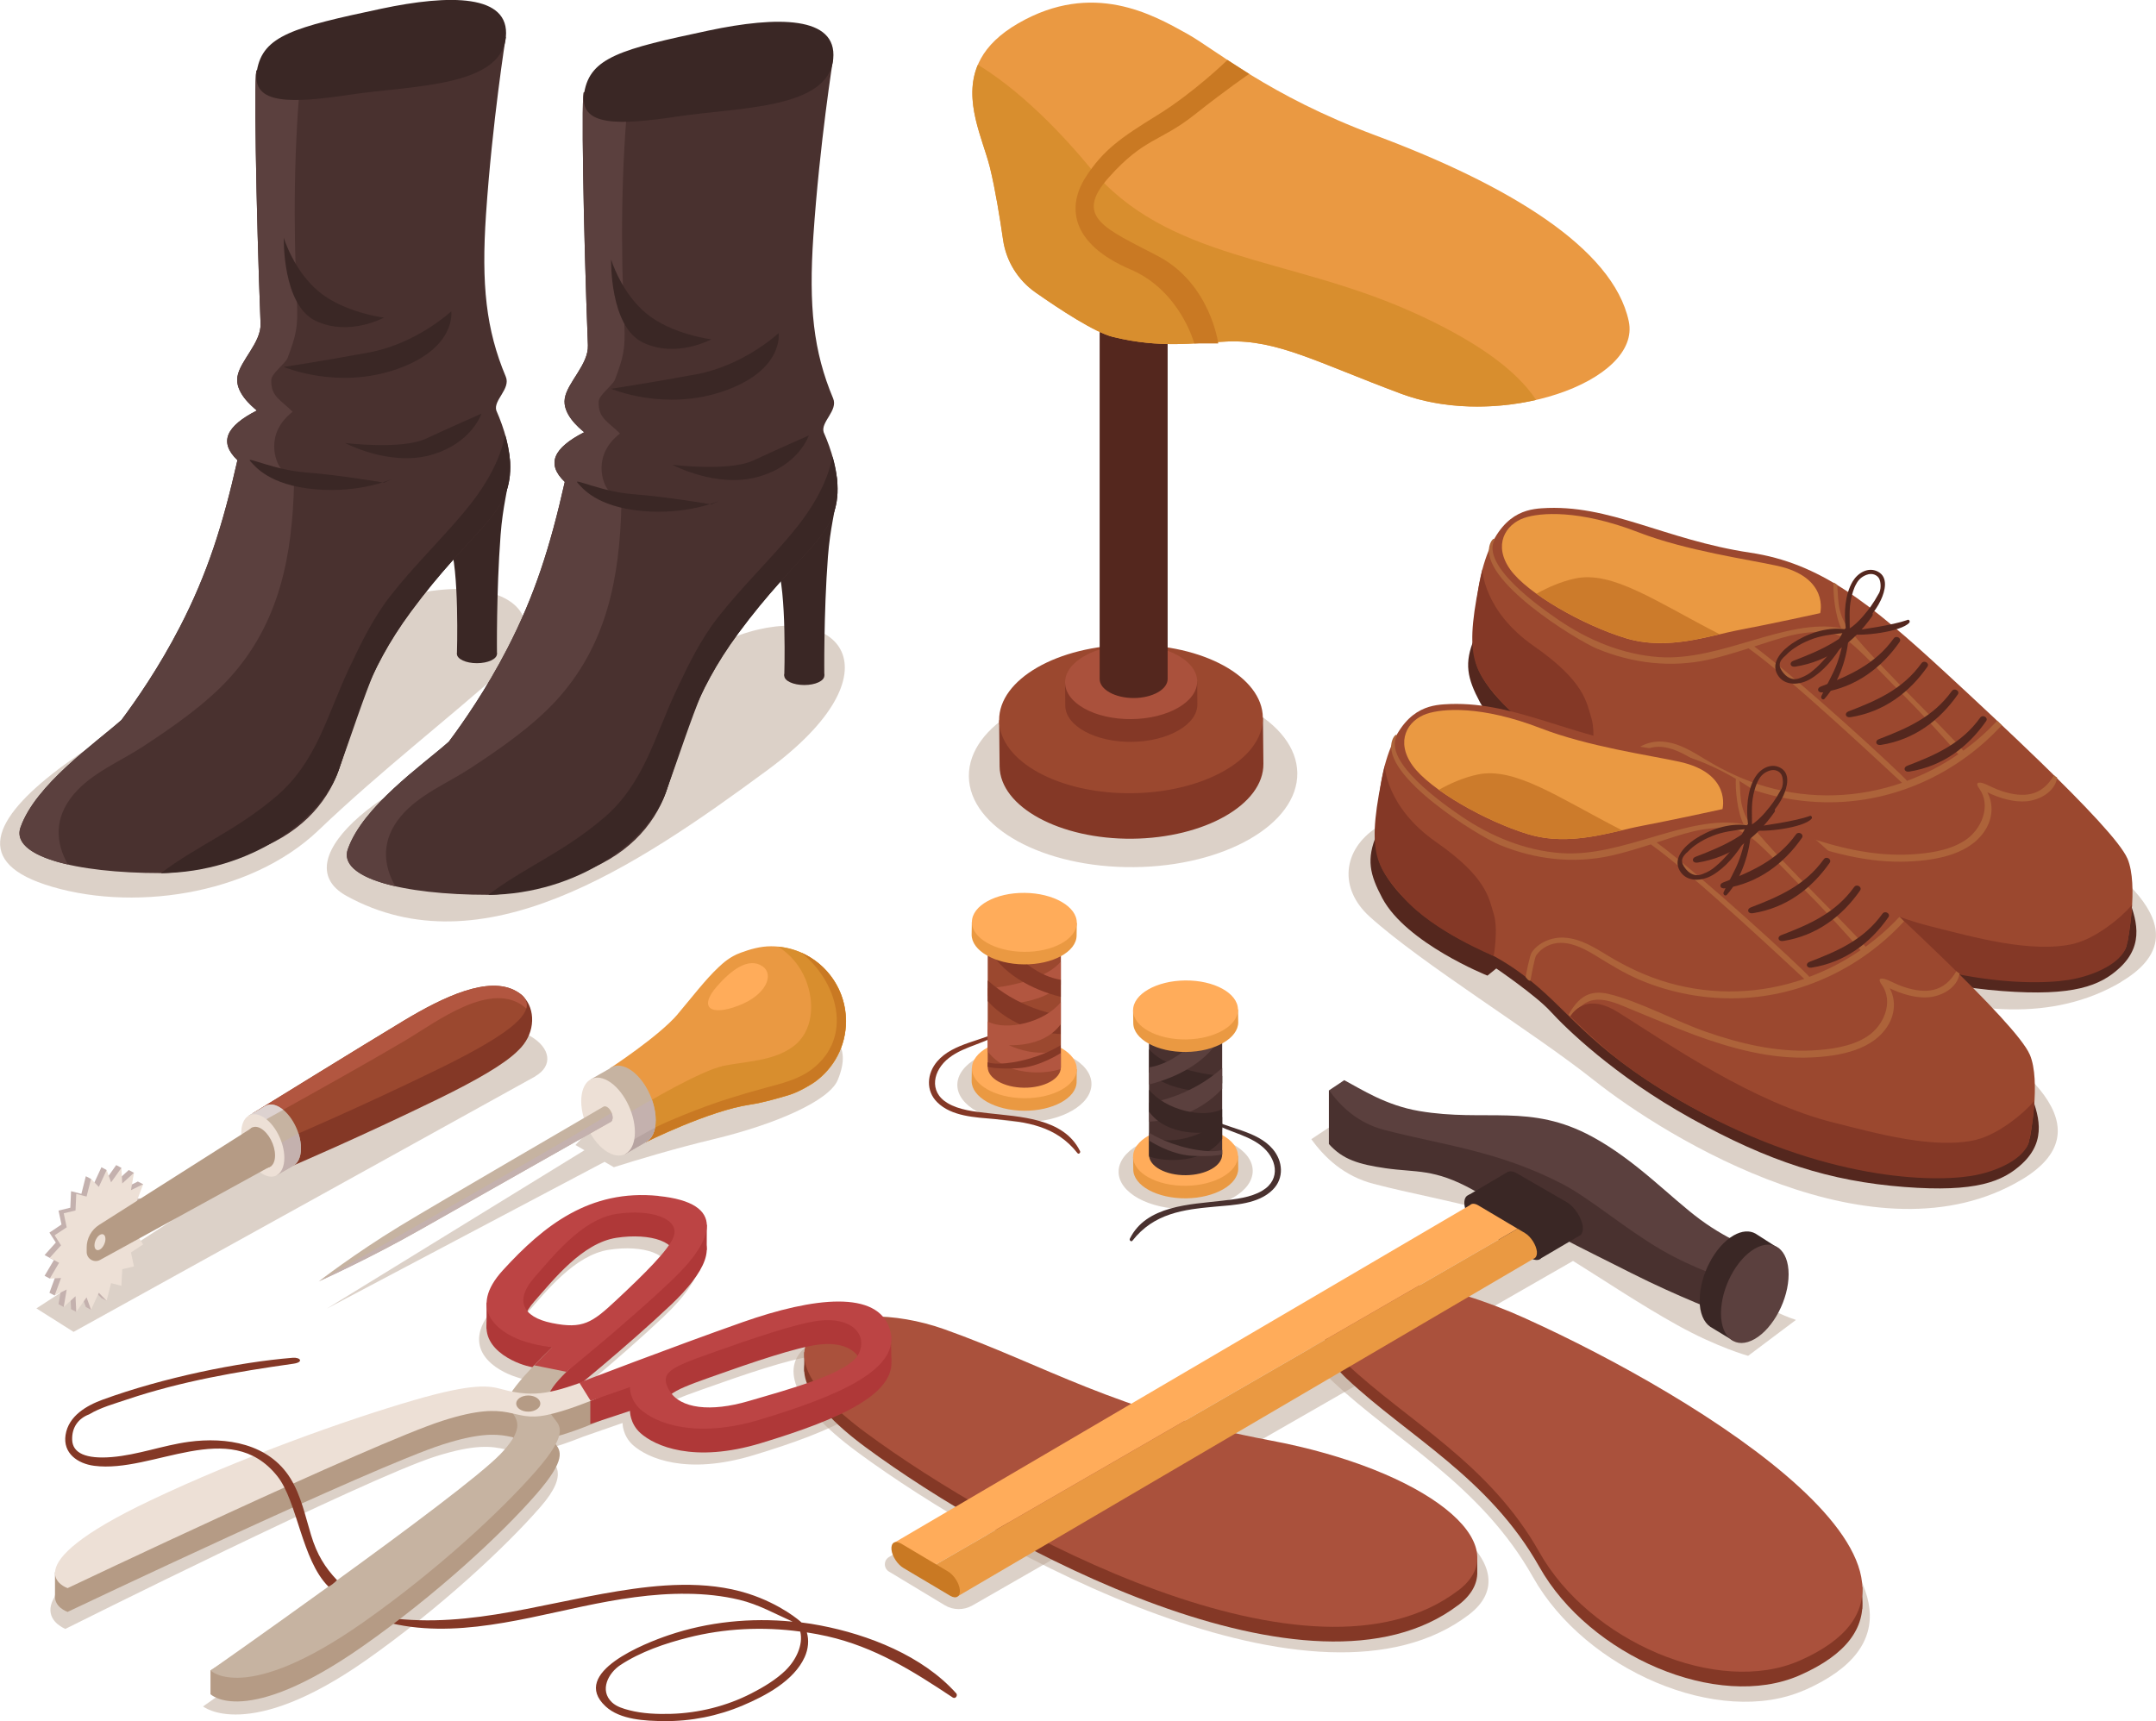 <?xml version="1.0" encoding="UTF-8"?>
<svg xmlns="http://www.w3.org/2000/svg" viewBox="0 0 232.1 185.31">
  <defs>
    <style>
      .cls-1 {
        fill: #772f20;
      }

      .cls-1, .cls-2, .cls-3, .cls-4, .cls-5, .cls-6, .cls-7, .cls-8, .cls-9, .cls-10, .cls-11, .cls-12, .cls-13, .cls-14, .cls-15, .cls-16, .cls-17, .cls-18, .cls-19, .cls-20, .cls-21, .cls-22, .cls-23, .cls-24, .cls-25 {
        stroke-width: 0px;
      }

      .cls-2 {
        fill: #ddd2d0;
      }

      .cls-3 {
        fill: #baa493;
        mix-blend-mode: multiply;
        opacity: .5;
      }

      .cls-4 {
        fill: #c97923;
      }

      .cls-5 {
        fill: #af3838;
      }

      .cls-6 {
        fill: #b7a4a1;
      }

      .cls-7 {
        fill: #bc4444;
      }

      .cls-8 {
        fill: #ede0d6;
      }

      .cls-9 {
        fill: #b59b85;
      }

      .cls-26 {
        isolation: isolate;
      }

      .cls-10 {
        fill: #aa513c;
      }

      .cls-11 {
        fill: #cc7b2b;
      }

      .cls-12 {
        fill: #ad633a;
      }

      .cls-13 {
        fill: #c4b1ae;
      }

      .cls-14 {
        fill: #d88e2e;
      }

      .cls-15 {
        fill: #b25640;
      }

      .cls-16 {
        fill: #3a2725;
      }

      .cls-17 {
        fill: #9b482f;
      }

      .cls-18 {
        fill: #e54177;
      }

      .cls-19 {
        fill: #49312f;
      }

      .cls-20 {
        fill: #ea9942;
      }

      .cls-21 {
        fill: #c6b3a1;
      }

      .cls-22 {
        fill: #54271e;
      }

      .cls-23 {
        fill: #5b403e;
      }

      .cls-24 {
        fill: #843826;
      }

      .cls-25 {
        fill: #ffac5a;
      }
    </style>
  </defs>
  <g class="cls-26">
    <g id="Layer_1" data-name="Layer 1">
      <g>
        <path class="cls-3" d="M194.22,182c-9.15,4.01-23.55-2.17-29.18-12.17-5.63-10-14.72-14.64-21.63-21.14-6.91-6.5.88-13.78,20.14-5.07,19.26,8.7,52.28,28.91,30.67,38.39Z"/>
        <path class="cls-3" d="M158.12,173.87c6.88-5.23-3.73-13.46-20.88-16.68-17.15-3.22-25.12-8.41-36.26-12.37-11.15-3.95-23.62.5-8.7,11.52,14.92,11.01,49.58,29.89,65.84,17.53Z"/>
        <path class="cls-3" d="M94.99,147.01c-1.3-4.27-8.18-3.49-15.87-.78-7.69,2.71-17.56,6.51-17.56,6.51l.02.03c-1.19.42-2.2.73-3.17.92.34-.63.93-1.31,1.76-2.13.04-.03,6.59-5.34,11.26-9.77,4.69-4.44,6.04-8.41-1.35-9.16-7.4-.75-12.36,3.19-16.75,8-3.85,4.21-.51,6.62,1.86,7.51,1.8.67,3.44.76,3.44.76l-.97.99c-.3.3-.6.61-.91.93l-.05.05h0c-.92.96-1.81,1.98-2.39,2.82-.34-.07-.69-.14-1.06-.24-1.38-.37-3.01-.71-9.46,1.16-7.48,2.17-18.75,6.22-28.39,10.8-15.42,7.32-8.36,9.98-8.36,9.98,0,0,32.3-16.16,39.82-18.56,4.35-1.38,6.09-1.1,7.55-.77.57.84,1.07,1.85-1.33,4.36-2.11,2.21-10.19,8.23-17.59,13.59-.31.23-.62.45-.93.68-6.75,4.88-12.7,9.05-12.7,9.05,0,0,4.83,3.94,17.52-4.96,7.93-5.57,15.04-12.2,18.8-16.52,3.25-3.72,1.42-4.73.77-5.53-.17-.21-.31-.42-.43-.62,1.34-.32,2.85-.85,4.27-1.42h0s4.23-1.47,4.23-1.47c0,0-.03,1.35,1.13,2.39,1.53,1.37,5.71,3.29,13,1.07,8.33-2.53,15.16-5.4,13.86-9.67ZM56.72,141.41c2.07-2.36,5.17-6.28,8.83-6.84,3.66-.57,6.91.47,6.14,2.5-.52,1.39-3.15,3.98-6.16,6.8-2.6,2.43-3.59,3.13-6.91,2.46-3.32-.67-3.98-2.56-1.9-4.91ZM91.63,149.62c-.98,2.12-7.78,3.9-11.85,5.1-4.08,1.2-7.35.82-8.51-1.1-1.16-1.92.06-2.49,4.27-3.99,4.88-1.74,9.37-3.25,11.77-3.56,3.52-.44,5.31,1.43,4.33,3.55Z"/>
        <path class="cls-3" d="M134.86,126.05c.02,2.24-3.19,4.1-7.18,4.13-3.99.04-7.24-1.75-7.26-3.99-.02-2.24,3.19-4.1,7.18-4.13,3.99-.04,7.24,1.75,7.26,3.99Z"/>
        <path class="cls-3" d="M117.5,116.7c.02,2.24-3.19,4.1-7.18,4.13-3.99.04-7.24-1.75-7.26-3.99-.02-2.24,3.19-4.1,7.18-4.13,3.99-.04,7.24,1.75,7.26,3.99Z"/>
        <path class="cls-3" d="M139.66,83.25c.05,5.5-7.82,10.03-17.58,10.12-9.76.09-17.72-4.28-17.78-9.78-.05-5.5,7.82-10.03,17.58-10.12,9.76-.09,17.72,4.28,17.78,9.78Z"/>
        <path class="cls-3" d="M186.32,138.39c-3.68-2.71-7.77-7.15-13.12-10.07-1.79-.97-3.45-1.57-5.05-1.96-.56-.26-.92-.41-.97-.36l-.2.12c-4.73-.84-9.09.04-14.83-.93-4.05-.69-7.02-2.65-9.13-3.76l-1.85,1.23c1.41,1.97,3.53,3.99,6.7,4.81,4.07,1.06,7.95,1.73,11.95,2.83l-64.11,37.35c-.6.35-.6,1.21-.01,1.57l6,3.62c.91.55,2.05.56,2.98.03l64.66-37.1c3.07,1.9,7.24,4.7,11.24,6.92,4.3,2.39,7.61,3.3,7.61,3.3l5.15-3.87s-3.28-1-7.01-3.75Z"/>
        <path class="cls-3" d="M37.34,96.49c-7.34-4.02,5.53-13.6,16.16-15.7,16.58-3.27,15.31-8.58,26.11-12.41,10.8-3.83,17.51,3.84,3.05,14.51-14.45,10.67-30.83,21.53-45.32,13.6Z"/>
        <path class="cls-3" d="M4.8,95.23c9.09,3.02,22.08,1.27,29.51-5.85,6.69-6.4,14.29-12.26,19.86-17.29,6.75-6.1-.84-13.21-19.32-4.87-18.48,8.35-46.03,22.69-30.04,28.01Z"/>
        <path class="cls-3" d="M217.58,127.05c-15.58,9.25-37.98-4.37-46.03-10.77-6.52-5.18-18.54-12.54-24.1-17.58-6.75-6.1,1.95-16.71,20.43-8.36,18.48,8.35,67.84,25.94,49.71,36.71Z"/>
        <path class="cls-3" d="M228.37,105.72c-14.79,8.79-36.06-4.15-43.71-10.23-6.19-4.92-17.6-11.91-22.89-16.69-6.41-5.79,1.85-15.86,19.39-7.94,17.54,7.92,64.41,24.63,47.2,34.85Z"/>
        <path class="cls-24" d="M156.98,172.84c6.67-5.07-3.61-13.04-20.22-16.16-16.61-3.12-24.33-8.15-35.12-11.98-10.8-3.83-22.88.49-8.43,11.15,14.45,10.67,48.03,28.95,63.77,16.98Z"/>
        <g>
          <path class="cls-24" d="M156.4,167.94l2.63-.24s.01,1.63,0,1.76c-.01.13-1.95.8-1.95.8l-.68-2.32Z"/>
          <polygon class="cls-24" points="86.58 147.68 86.58 145.6 88.44 145.6 88.24 147.7 86.58 147.68"/>
          <path class="cls-10" d="M156.98,171.26c6.67-5.07-3.61-13.04-20.22-16.16-16.61-3.12-24.33-8.15-35.12-11.98-10.8-3.83-22.88.49-8.43,11.15,14.45,10.67,48.03,28.95,63.77,16.98Z"/>
        </g>
        <g>
          <path class="cls-24" d="M164.29,143.57c-18.48-8.35-25.95-1.37-19.32,4.87,6.63,6.23,15.35,10.69,20.75,20.28,5.4,9.59,19.21,15.52,27.99,11.68,20.73-9.09-10.94-28.47-29.41-36.82Z"/>
          <polygon class="cls-24" points="198.27 170.26 198.7 173.64 198.94 173.64 200.47 173.26 200.49 170.89 198.27 170.26"/>
          <path class="cls-10" d="M164.29,141.99c-18.48-8.35-25.95-1.37-19.32,4.87,6.63,6.23,15.35,10.69,20.75,20.28,5.4,9.59,19.21,15.52,27.99,11.68,20.73-9.09-10.94-28.47-29.41-36.82Z"/>
        </g>
        <g>
          <path class="cls-22" d="M162.68,67.11s-2.91-.84-3.95,1.61c-1.15,2.7-.77,4.33.59,6.89,2.59,4.86,11.32,8.34,11.32,8.34l.95-.77s4.31,2.94,5.85,4.64c1.55,1.7,6.79,6.88,15.15,11.52,8.36,4.64,14.91,6.75,22.95,7.37,7.7.59,10.57-.57,12.65-2.5,2.78-2.58,1.75-5.41.82-7.81-1.36-3.54-5.05-3.79-5.05-3.79l-61.29-25.49Z"/>
          <path class="cls-17" d="M229.02,92.44c-.74-1.72-4.61-5.78-9.36-10.39-3.24-3.14-6.88-6.54-10.22-9.62-8.24-7.6-13.53-11.8-21.02-12.92-9.28-1.39-15.16-5.29-22.47-4.78-1.99.14-4.82.82-6.37,6.59-.5,1.87-.7,3.91-.75,5.65-.04,1.12-.61,3.27.48,5.46,1.45,2.9,5.15,6.2,10.13,8.46,1.96.89,3.54,1.86,4.95,2.91,4.92,3.64,6.81,7.66,16.7,13.43,14.61,8.53,27.63,8.18,32.47,7.47,1.88-.28,5.25-1.15,5.43-3.21h.03s1.24-6.17,0-9.06Z"/>
          <path class="cls-20" d="M164.1,55.76c-2.07.71-3.38,2.95-1.52,5.56,1.85,2.6,7.91,6.03,12.45,7.4,4.53,1.37,8.97-.28,12.26-.9,3.3-.62,8.66-1.8,8.66-1.8,0,0,1.02-3.86-4.64-5.1-3.09-.68-9.8-1.62-14.94-3.61-6.39-2.47-10.59-2.12-12.26-1.55Z"/>
          <path class="cls-12" d="M215.01,77.6c-1.12,1.21-2.35,2.28-3.65,3.23-2.01-2.43-11.69-11.59-12.89-14.01-.17-.35-.3-.71-.4-1.1-.24-.91-.19-1.81-.29-2.73,0-.04-.39-.3-.39-.25-.07,1.1.15,3.53.82,4.89-5.95-1.12-12.92,3.6-19.64,3.12-3.9-.28-7.59-1.82-10.8-4.01-1.9-1.3-8.38-5.83-6.87-8.64-.02-.24-.33.01-.5.49-1.33,3.84,9.33,10.34,11.53,11.26,3.83,1.59,8,2.07,12.05,1.17,1.43-.32,2.85-.77,4.26-1.21,4.55,3.2,15.8,13.84,16.52,14.48-4.64,1.61-9.74,1.83-14.66.41-2.28-.66-4.4-1.65-6.43-2.88-1.47-.89-2.97-1.86-4.73-1.97-1.38-.09-2.83.54-3.53,1.6-.21.31-.59,2.27-.65,2.64.14.17.28.41.51.4.07-.34.44-2.44.62-2.72.57-.84,1.61-1.38,2.71-1.36,1.42.03,2.7.76,3.87,1.48,1.48.91,2.93,1.8,4.54,2.49,3.38,1.44,7.09,2.12,10.76,1.99,6.77-.24,13.15-3.31,17.72-8.27,0,0-.29-.32-.48-.48ZM205.3,84.08c-.64-.81-11.58-10.88-16.44-14.47,2.72-.86,5.09-1.79,7.91-1.5,1.42.15,2.49,1.11,3.36,1.92,1.38,1.28,3.25,3.29,4.57,4.6,2.12,2.12,4.14,4.33,6.12,6.58-1.72,1.19-3.58,2.15-5.52,2.87Z"/>
          <path class="cls-24" d="M159.58,61.31s.09,4.46,5.55,8.26c5.46,3.8,5.67,6.07,6.18,7.72.52,1.65,0,4.54,0,4.54,0,0-6.52-2.66-9.65-6.23-3.13-3.57-4.16-4.9-2.08-14.29Z"/>
          <path class="cls-12" d="M221.11,83.48c-1.29,2.24-3.2,2.49-5.64,1.69-.57-.19-1.12-.46-1.66-.71-.48-.22-1.37-.43-.73.46,1.31,1.82.26,4.42-1.59,5.6-1.71,1.1-3.98,1.39-5.97,1.49-3.88.18-7.71-.75-11.35-2.01-3.19-1.1-7.22-3.31-10.5-4.08-2.03-.47-3.24.32-4.31,2.26.21.16.42.36.42.36,1.69-3.35,4.49-1.69,6.83-.75,2.1.85,4.18,1.75,6.31,2.54,4.03,1.48,8.28,2.64,12.62,2.43,2.98-.14,6.79-.79,8.35-3.68.67-1.24.66-2.68.05-3.77,1.36.66,2.9,1.09,4.21.97,1.43-.13,3.05-1.02,3.3-2.5.02-.14,0,0-.31-.29Z"/>
          <path class="cls-24" d="M223.34,101.6c-4.61,1.11-10.98-.73-15.44-1.84-8.64-2.16-17.42-8.24-23.19-11.88-3.12-1.96-4.63-.36-5.15.45,2.92,2.75,5.35,5.3,11.53,8.9,14.61,8.53,26.72,9.03,31.56,8.29,2.86-.44,6.16-1.97,6.34-4.03h.03s.38-1.89.5-4.07c-1.14,1.39-3.94,3.63-6.19,4.17Z"/>
          <path class="cls-11" d="M169.57,62.29c-1.5.32-2.93.95-4.16,1.64,2.69,1.94,6.51,3.84,9.61,4.78,3.61,1.09,7.15.27,10.1-.42-6.85-3.51-11.52-6.86-15.55-6Z"/>
          <path class="cls-22" d="M200.9,65.98c-2.01,2.79-4.78,4-7.86,5.18-.45.17-.34.71.23.62,3.61-.57,6.34-2.67,8.27-5.43.27-.39-.37-.76-.64-.37Z"/>
          <path class="cls-22" d="M203.86,68.75c-2.01,2.79-4.78,4-7.86,5.18-.45.17-.34.71.23.62,3.61-.57,6.34-2.67,8.27-5.43.27-.39-.37-.76-.64-.37Z"/>
          <path class="cls-22" d="M206.85,71.42c-2.01,2.79-4.78,4-7.86,5.18-.45.17-.34.71.23.62,3.61-.57,6.34-2.67,8.27-5.43.27-.39-.37-.76-.64-.37Z"/>
          <path class="cls-22" d="M210.12,74.41c-2.01,2.79-4.78,4-7.86,5.18-.45.17-.34.71.23.62,3.61-.57,6.34-2.67,8.27-5.43.27-.39-.37-.76-.64-.37Z"/>
          <path class="cls-22" d="M213.17,77.28c-2.01,2.79-4.78,4-7.86,5.18-.45.17-.34.71.23.62,3.61-.57,6.34-2.67,8.27-5.43.27-.39-.37-.76-.64-.37Z"/>
          <path class="cls-22" d="M205.33,66.76c-1.58.56-4.98,1.04-5.83,1.14,1.26-.81,2.34-1.92,2.98-3.29.44-.94.85-2.45-.32-3.06-1.05-.55-2.17.15-2.71,1.05-.84,1.41-.96,3.4-.75,5.04-.04.02-.08.05-.11.09-.01,0-.02.01-.03.02,0,0,0,0,0,0-1.92-.26-4.04.47-5.61,1.52-1.03.7-2.39,2.01-1.6,3.37.74,1.29,2.43,1.13,3.53.48,1.43-.84,2.59-2.27,3.48-3.74-.16.67-.34,1.33-.57,1.98-.45,1.28-1.17,2.38-1.72,3.61-.09.21.17.47.35.27,1.57-1.75,2.52-4.61,2.6-6.98,1.45.3,5.67-.25,6.51-1.2.13-.14,0-.38-.18-.32ZM196.52,70.86c-.4.46-.83.92-1.31,1.31-.4.36-.86.63-1.36.81-.67.3-1.3.14-1.83-.48-.66-.78-.55-1.29.24-1.95.28-.3.6-.56.95-.79.51-.35,1.05-.62,1.62-.85,1.15-.47,2.31-.6,3.51-.74-.51.96-1.1,1.86-1.81,2.69ZM199.26,64.53c.13-.57.29-1.18.59-1.69.24-.45.6-.76,1.08-.94.69-.27,1.19.08,1.36.39.21.38.26,1.26-.1,1.73-.98,1.81-2.34,3.2-3.06,3.64,0-1-.08-2.14.14-3.13Z"/>
        </g>
        <g>
          <path class="cls-22" d="M152.17,88.21s-2.91-.84-3.95,1.61c-1.15,2.7-.77,4.33.59,6.89,2.59,4.86,11.32,8.34,11.32,8.34l.95-.77s4.31,2.94,5.85,4.64c1.55,1.7,6.79,6.88,15.15,11.52s14.91,6.75,22.95,7.37c7.7.59,10.57-.57,12.65-2.5,2.78-2.58,1.75-5.41.82-7.81-1.36-3.54-5.05-3.79-5.05-3.79l-61.29-25.49Z"/>
          <path class="cls-17" d="M218.51,113.55c-.74-1.72-4.61-5.78-9.36-10.39-3.24-3.14-6.88-6.54-10.22-9.62-8.24-7.6-13.53-11.8-21.02-12.92-9.28-1.39-15.16-5.29-22.47-4.78-1.99.14-4.82.82-6.37,6.59-.5,1.87-.7,3.91-.75,5.65-.04,1.12-.61,3.27.48,5.46,1.45,2.9,5.15,6.2,10.13,8.46,1.96.89,3.54,1.86,4.95,2.91,4.92,3.64,6.81,7.66,16.7,13.43,14.61,8.53,27.63,8.18,32.47,7.47,1.88-.28,5.25-1.15,5.43-3.21h.03s1.24-6.17,0-9.06Z"/>
          <path class="cls-20" d="M153.58,76.86c-2.07.71-3.38,2.95-1.52,5.56,1.85,2.6,7.91,6.03,12.45,7.4s8.97-.28,12.26-.9c3.3-.62,8.66-1.8,8.66-1.8,0,0,1.02-3.86-4.64-5.1-3.09-.68-9.8-1.62-14.94-3.61-6.39-2.47-10.59-2.12-12.26-1.55Z"/>
          <path class="cls-12" d="M204.49,98.71c-1.12,1.21-2.35,2.28-3.65,3.23-2.01-2.43-11.69-11.59-12.89-14.01-.17-.35-.3-.71-.4-1.1-.24-.91-.19-1.81-.29-2.73,0-.04-.39-.3-.39-.25-.07,1.1.15,3.53.82,4.89-5.95-1.12-12.93,3.6-19.64,3.12-3.9-.28-7.59-1.82-10.8-4.01-1.9-1.3-8.38-5.83-6.87-8.64-.02-.24-.33.01-.5.49-1.33,3.84,9.33,10.34,11.53,11.26,3.83,1.59,8,2.07,12.05,1.17,1.43-.32,2.85-.77,4.26-1.21,4.55,3.2,15.8,13.84,16.52,14.48-4.64,1.61-9.74,1.83-14.66.41-2.28-.66-4.4-1.65-6.43-2.88-1.47-.89-2.97-1.86-4.73-1.97-1.38-.09-2.83.54-3.53,1.6-.21.31-.59,2.27-.65,2.64.14.17.28.41.51.4.07-.34.44-2.44.62-2.72.57-.84,1.61-1.38,2.71-1.36,1.42.03,2.7.76,3.87,1.48,1.48.91,2.93,1.8,4.54,2.49,3.38,1.44,7.09,2.12,10.76,1.99,6.77-.24,13.15-3.31,17.72-8.27,0,0-.29-.32-.48-.48ZM194.78,105.18c-.64-.81-11.58-10.88-16.44-14.47,2.72-.86,5.09-1.79,7.91-1.5,1.42.15,2.49,1.11,3.36,1.92,1.38,1.28,3.25,3.29,4.57,4.6,2.12,2.12,4.14,4.33,6.12,6.58-1.72,1.19-3.58,2.15-5.52,2.87Z"/>
          <path class="cls-24" d="M149.07,82.42s.09,4.46,5.55,8.26c5.46,3.8,5.67,6.07,6.18,7.72.52,1.65,0,4.54,0,4.54,0,0-6.52-2.66-9.65-6.23-3.13-3.57-4.16-4.9-2.08-14.29Z"/>
          <path class="cls-12" d="M210.6,104.58c-1.29,2.24-3.2,2.49-5.64,1.69-.57-.19-1.12-.46-1.66-.71-.48-.22-1.37-.43-.73.46,1.31,1.82.26,4.42-1.59,5.6-1.71,1.1-3.98,1.39-5.97,1.49-3.88.18-7.71-.75-11.35-2.01-3.19-1.1-7.22-3.31-10.5-4.08-2.03-.47-3.24.32-4.31,2.26.21.16.42.36.42.36,1.69-3.35,4.49-1.69,6.83-.75,2.1.85,4.18,1.75,6.31,2.54,4.03,1.48,8.28,2.64,12.62,2.43,2.98-.14,6.79-.79,8.35-3.68.67-1.24.66-2.68.05-3.77,1.36.66,2.9,1.09,4.21.97,1.43-.13,3.05-1.02,3.3-2.5.02-.14,0,0-.31-.29Z"/>
          <path class="cls-24" d="M212.82,122.71c-4.61,1.11-10.98-.73-15.44-1.84-8.64-2.16-17.42-8.24-23.19-11.88-3.12-1.96-4.63-.36-5.15.45,2.92,2.75,5.35,5.3,11.53,8.9,14.61,8.53,26.72,9.03,31.56,8.29,2.86-.44,6.16-1.97,6.34-4.03h.03s.38-1.89.5-4.07c-1.14,1.39-3.94,3.63-6.19,4.17Z"/>
          <path class="cls-11" d="M159.06,83.4c-1.5.32-2.93.95-4.16,1.64,2.69,1.94,6.51,3.84,9.61,4.78,3.61,1.09,7.15.27,10.1-.42-6.85-3.51-11.52-6.86-15.55-6Z"/>
          <path class="cls-22" d="M190.38,87.08c-2.01,2.79-4.78,4-7.86,5.18-.45.17-.34.71.23.62,3.61-.57,6.34-2.67,8.27-5.43.27-.39-.37-.76-.64-.37Z"/>
          <path class="cls-22" d="M193.34,89.85c-2.01,2.79-4.78,4-7.86,5.18-.45.17-.34.71.23.62,3.61-.57,6.34-2.67,8.27-5.43.27-.39-.37-.76-.64-.37Z"/>
          <path class="cls-22" d="M196.33,92.53c-2.01,2.79-4.78,4-7.86,5.18-.45.17-.34.71.23.62,3.61-.57,6.34-2.67,8.27-5.43.27-.39-.37-.76-.64-.37Z"/>
          <path class="cls-22" d="M199.6,95.52c-2.01,2.79-4.78,4-7.86,5.18-.45.17-.34.71.23.62,3.61-.57,6.34-2.67,8.27-5.43.27-.39-.37-.76-.64-.37Z"/>
          <path class="cls-22" d="M202.65,98.39c-2.01,2.79-4.78,4-7.86,5.18-.45.17-.34.71.23.62,3.61-.57,6.34-2.67,8.27-5.43.27-.39-.37-.76-.64-.37Z"/>
          <path class="cls-22" d="M194.81,87.87c-1.58.56-4.98,1.04-5.83,1.14,1.26-.81,2.34-1.92,2.98-3.29.44-.94.85-2.45-.32-3.06-1.05-.55-2.17.15-2.71,1.05-.84,1.41-.96,3.4-.75,5.04-.04.02-.08.05-.11.09-.01,0-.02.01-.03.02,0,0,0,0,0,0-1.92-.27-4.04.47-5.61,1.52-1.03.7-2.39,2.01-1.6,3.37.74,1.29,2.43,1.13,3.53.48,1.43-.84,2.59-2.27,3.48-3.74-.16.67-.34,1.33-.57,1.98-.45,1.28-1.17,2.38-1.72,3.61-.09.21.16.47.35.27,1.57-1.75,2.52-4.61,2.6-6.98,1.45.3,5.67-.25,6.51-1.2.13-.14,0-.38-.18-.32ZM186.01,91.97c-.4.46-.83.92-1.31,1.31-.4.36-.86.63-1.36.81-.67.3-1.3.14-1.83-.48-.66-.78-.55-1.29.24-1.95.28-.3.6-.56.95-.79.51-.35,1.05-.62,1.62-.85,1.15-.47,2.31-.6,3.51-.74-.51.96-1.1,1.86-1.81,2.69ZM188.74,85.64c.13-.57.29-1.18.59-1.69.24-.45.6-.76,1.08-.94.69-.27,1.19.08,1.36.39.21.38.26,1.26-.1,1.73-.98,1.81-2.34,3.2-3.06,3.64,0-1-.08-2.14.14-3.13Z"/>
        </g>
        <g>
          <path class="cls-19" d="M143.06,117.39c1.86.98,6.95,4.41,10.54,5.02,7.2,1.22,11.12,1.15,17.81,4.79,9.54,5.19,17.83,12.23,17.83,12.23l-3.58,2.09s-4.99-1.89-9.96-4.4c-3.06-1.55-5.7-2.84-7.37-3.73-5.38-2.87-7.48-3.99-9.73-5.25-4.22-2.35-6.13-1.87-9.44-2.35-2.87-.42-4.61-.93-6.1-2.61v-5.79Z"/>
          <path class="cls-23" d="M144.7,116.3c1.86.99,4.49,2.72,8.08,3.33,7.2,1.22,11.95-.87,18.64,2.77,4.74,2.58,8.36,6.51,11.62,8.92,3.3,2.43,6.21,3.32,6.21,3.32l-3.05,3.16s-3.64-1.06-7.4-3.25c-3.78-2.2-7.69-5.55-10.58-7.05-6.93-3.59-12.79-4.17-19.21-5.84-2.81-.73-4.69-2.52-5.93-4.26l1.63-1.09Z"/>
          <g>
            <path class="cls-16" d="M182.98,139.99c0-2.68,1.63-5.8,3.64-6.96.91-.52,1.73-.56,2.37-.2h0s2.58,1.65,2.58,1.65l-1.51,3.02c-.34,1.49-1.08,2.97-2.02,4.05l-1.42,2.83-2.49-1.51h0c-.71-.48-1.16-1.48-1.16-2.88Z"/>
            <path class="cls-23" d="M192.55,137.21c0,2.68-1.63,5.8-3.64,6.96-2.01,1.16-3.64-.07-3.64-2.76s1.63-5.8,3.64-6.96c2.01-1.16,3.64.07,3.64,2.76Z"/>
          </g>
          <path class="cls-16" d="M162.22,126.23c.26-.15.62-.16,1.06.1l5.38,3.11c.85.49,1.63,1.69,1.73,2.65.04.41-.05.71-.23.89l-4.2,2.47-7.89-6.76s3.07-1.81,4.15-2.45Z"/>
          <path class="cls-16" d="M159.38,132.35l5.38,3.11c.85.49,1.47.1,1.37-.86h0c-.1-.97-.87-2.16-1.73-2.65l-5.38-3.11c-.85-.49-1.47-.1-1.37.86h0c.1.97.87,2.16,1.73,2.65Z"/>
          <g>
            <path class="cls-20" d="M164.15,132.76c.64.37,1.22,1.27,1.3,1.99.03.31-.04.54-.18.68h0c-.05.05-.11.09-.19.11l-61.91,36.3-3.46-2.78,63.67-36.76.77.46Z"/>
            <path class="cls-25" d="M158.25,129.76c.18-.19.49-.2.86.01l4.26,2.53-63.67,36.76-3.57-2.87,62.12-36.43Z"/>
            <path class="cls-4" d="M97.27,168.84l5.03,2.99c.64.37,1.1.08,1.03-.65h0c-.07-.73-.66-1.62-1.3-1.99l-5.03-2.99c-.64-.37-1.1-.08-1.03.65h0c.07.73.66,1.62,1.3,1.99Z"/>
          </g>
        </g>
        <g>
          <path class="cls-19" d="M137.01,123.72c-1.71-2.01-4.91-2.18-7.08-3.44-.05-.03-.12.05-.07.09,1.75,1.45,4.12,1.6,5.89,2.98,1.68,1.3,2.22,3.61.15,4.85-1.27.76-2.91.92-4.35,1.09-3.41.4-8.16.5-9.92,4.09-.08.17.15.38.28.21,2.31-2.94,5.44-3.36,8.96-3.67,2.03-.18,4.6-.27,6.14-1.81,1.25-1.24,1.11-3.09,0-4.39Z"/>
          <g>
            <path class="cls-20" d="M121.98,124.56l.02,1.37h0c.02,1.74,2.58,3.13,5.68,3.1,3.1-.03,5.63-1.47,5.62-3.21h0l-.02-1.37-11.29.11Z"/>
            <path class="cls-25" d="M133.27,124.45c.02,1.75-2.5,3.2-5.61,3.23s-5.66-1.37-5.68-3.12,2.5-3.2,5.61-3.23,5.66,1.37,5.68,3.12Z"/>
          </g>
          <path class="cls-19" d="M123.69,111.01v13.37h.01c.01,1.21,1.8,2.18,3.96,2.16,2.16-.02,3.93-1.02,3.91-2.24h0v-13.37s-7.88.08-7.88.08Z"/>
          <g>
            <path class="cls-16" d="M130.72,117.59c.3-.31.58-.63.85-.95v-.79c-.33-.03-.65-.06-.96-.1-1.62-.21-3.29-.61-4.78-1.28-.95-.43-1.6-.9-2.13-1.49v2.48c1.52,1.57,4.4,2.12,7.02,2.13Z"/>
            <path class="cls-16" d="M123.7,122.35v2.18c1.8.62,5.95.76,7.87-1.9v-2.36c-1.78,2.19-5.86,3.14-7.87,2.08Z"/>
          </g>
          <g>
            <path class="cls-23" d="M131.57,117.21v-2.21c-.81.72-1.69,1.33-2.33,1.71-1.66.98-3.58,1.74-5.53,2.03v2.04c4.42-.26,6.94-2.53,7.87-3.56Z"/>
            <path class="cls-23" d="M131.56,110.94l-2.05.02c-1.39,1.93-3.48,3.59-5.81,3.97v1.84c3.19-.8,6.42-2.53,7.87-5.42v-.41Z"/>
          </g>
          <g>
            <path class="cls-20" d="M121.98,108.8l.02,1.37h0c.02,1.74,2.58,3.13,5.68,3.1,3.1-.03,5.63-1.47,5.62-3.21h0l-.02-1.37-11.29.11Z"/>
            <path class="cls-25" d="M133.27,108.69c.02,1.75-2.5,3.2-5.61,3.23-3.12.03-5.66-1.37-5.68-3.12s2.5-3.2,5.61-3.23c3.12-.03,5.66,1.37,5.68,3.12Z"/>
          </g>
          <path class="cls-16" d="M131.57,119.42v2.18c-1.8.62-5.95.76-7.87-1.9v-2.36c1.78,2.19,5.86,3.14,7.87,2.08Z"/>
          <path class="cls-23" d="M123.7,122.81s2.27,1.51,4.6,1.64c2.33.13,3.28-.15,3.28-.15v-.49s-.98.43-3.63-.17c-2.65-.6-4.24-1.68-4.24-1.68v.84Z"/>
        </g>
        <g>
          <path class="cls-24" d="M100.89,114.29c1.71-2.01,4.91-2.18,7.08-3.44.05-.03.12.05.07.09-1.75,1.45-4.12,1.6-5.89,2.98-1.68,1.3-2.22,3.61-.15,4.85,1.27.76,2.91.92,4.35,1.09,3.41.4,8.16.5,9.92,4.09.08.17-.15.38-.28.21-2.31-2.94-5.44-3.36-8.96-3.67-2.03-.18-4.6-.27-6.14-1.81-1.25-1.24-1.11-3.09,0-4.39Z"/>
          <g>
            <path class="cls-20" d="M115.92,115.13l-.02,1.37h0c-.02,1.74-2.58,3.13-5.68,3.1-3.1-.03-5.63-1.47-5.62-3.21h0l.02-1.37,11.29.11Z"/>
            <path class="cls-25" d="M104.63,115.02c-.02,1.75,2.5,3.2,5.61,3.23,3.12.03,5.66-1.37,5.68-3.12s-2.5-3.2-5.61-3.23c-3.12-.03-5.66,1.37-5.68,3.12Z"/>
          </g>
          <path class="cls-17" d="M114.21,101.59v13.37h-.01c-.01,1.21-1.8,2.18-3.96,2.16-2.16-.02-3.93-1.02-3.91-2.24h0v-13.37s7.88.08,7.88.08Z"/>
          <g>
            <path class="cls-15" d="M107.18,108.16c-.3-.31-.58-.63-.85-.95v-.79c.33-.03.65-.06.96-.1,1.62-.21,3.29-.61,4.78-1.28.95-.43,1.6-.9,2.13-1.49v2.48c-1.52,1.57-4.4,2.12-7.02,2.13Z"/>
            <path class="cls-15" d="M114.2,112.92v2.18c-1.8.62-5.95.76-7.87-1.9v-2.36c1.78,2.19,5.86,3.14,7.87,2.08Z"/>
          </g>
          <g>
            <path class="cls-24" d="M106.33,107.78v-2.21c.81.72,1.69,1.33,2.33,1.71,1.66.98,3.58,1.74,5.53,2.03v2.04c-4.42-.26-6.94-2.53-7.87-3.56Z"/>
            <path class="cls-24" d="M106.34,101.51l2.05.02c1.39,1.93,3.48,3.59,5.81,3.97v1.84c-3.19-.8-6.42-2.53-7.87-5.42v-.41Z"/>
          </g>
          <g>
            <path class="cls-20" d="M115.92,99.37l-.02,1.37h0c-.02,1.74-2.58,3.13-5.68,3.1-3.1-.03-5.63-1.47-5.62-3.21h0l.02-1.37,11.29.11Z"/>
            <path class="cls-25" d="M104.63,99.26c-.02,1.75,2.5,3.2,5.61,3.23,3.12.03,5.66-1.37,5.68-3.12.02-1.75-2.5-3.2-5.61-3.23-3.12-.03-5.66,1.37-5.68,3.12Z"/>
          </g>
          <path class="cls-15" d="M106.33,109.99v2.18c1.8.62,5.95.76,7.87-1.9v-2.36c-1.78,2.19-5.86,3.14-7.87,2.08Z"/>
          <path class="cls-24" d="M114.2,113.38s-2.27,1.51-4.6,1.64c-2.33.13-3.28-.15-3.28-.15v-.49s.98.43,3.63-.17c2.65-.6,4.24-1.68,4.24-1.68v.84Z"/>
        </g>
        <g>
          <path class="cls-16" d="M53.5,46.02c2.65,3.93.86,5.4.39,11.58-.47,6.19-.39,12.81-.39,12.81h-4.31s.29-9.18-.8-11.93c-.7-1.76-2.08-1.66-2.08-1.66l7.19-10.81Z"/>
          <path class="cls-16" d="M49.19,70.41c0,.55.96,1,2.15,1s2.16-.45,2.16-1-.96-1-2.16-1-2.15.45-2.15,1Z"/>
          <path class="cls-18" d="M52.33,43.09c-.25-3.56-3.52-6.12-10.64.62-6.23,5.89-11.31,14.06-15.53,19.3-4.35,5.4-8.9,10.54-12.42,13.9-2.59,2.48,5.02,9.61,5.02,9.61,0,0,12.15-2.03,16.34-10.31,4.18-8.28,9.18-16.1,13.4-21.41,4.22-5.3,4.15-7.14,3.83-11.71Z"/>
          <path class="cls-16" d="M52.35,47.61c5.94,2.94-2.09,9.64-6.64,15.14-4.55,5.49-6.44,12.37-9.25,20.18-2.8,7.81-14.03,9.06-21.71,9.06s-3.96-8.44,3.41-14.69c7.37-6.25,11.1-13.23,18.33-22.01,7.01-8.52,11.42-9.87,15.86-7.68Z"/>
          <path class="cls-19" d="M2.21,89.09c1.6-4.59,8-9.03,10.86-11.56,1.58-2.11,4.06-5.68,6.31-10.05,2.94-5.7,4.6-10.91,6.18-17.93-2.04-1.95-1.21-3.66,2.09-5.35-.61-.51-2.36-1.98-2.09-3.64.27-1.72,2.57-3.66,2.49-5.72-.48-12.3-.75-27.93-.4-27.25.42.82,26.8-3.6,26.8-3.6,0,0-1.45,9.06-2.13,19.1-.51,7.53,0,12.41,2.13,17.47.55,1.31-1.36,2.53-1.02,3.64.82,1.86,1.58,4.24,1.49,6.54-.2,4.82-4.3,6.47-10.68,15.11-4.91,6.65-5.95,11.76-7.78,17.07-1.28,3.71-4.42,7.12-9.58,8.83-2.23.74-6.57,2.27-9.56,2.26-9.3,0-16.19-1.83-15.11-4.93Z"/>
          <path class="cls-23" d="M2.21,89.09c1.6-4.59,8-9.03,10.86-11.56,1.58-2.11,4.06-5.68,6.31-10.05,2.94-5.7,4.6-10.91,6.18-17.93-2.04-1.95-1.21-3.66,2.09-5.35-.61-.51-2.36-1.98-2.09-3.64.27-1.72,2.57-3.66,2.49-5.72-.48-12.3-.75-27.93-.4-27.25.11.22,2.05.06,4.82-.27-.85,8.09-.9,17.11-.5,25.21.13,2.69-.11,3.62-1.01,6.01-.23.6-1.72,1.66-1.75,2.34-.09,1.83,1.04,2.18,2.29,3.46-3,2.33-1.87,5.42-1.24,6.11.53.58,1.08.8,1.4,1.46-.18,7.85-1.52,15.21-7.08,21.24-2.56,2.77-6.04,5.17-9.18,7.23-2.47,1.62-5.51,2.83-7.46,5.14-2.14,2.54-1.98,5.2-.62,7.57-3.67-.83-5.75-2.2-5.11-4.01Z"/>
          <path class="cls-16" d="M29.75,85.74c4.34-3.72,5.42-8.63,7.81-13.73,1.29-2.74,2.6-5.45,4.47-7.85,2.45-3.14,5.32-5.91,7.88-8.96,2.15-2.56,3.89-5.38,4.47-8.39.36,1.26.59,2.61.54,3.93-.2,4.82-4.3,6.47-10.68,15.11-4.91,6.65-5.95,11.76-7.78,17.07-1.81,5.25-9.43,11-19.14,11.1,3.94-3,8.06-4.54,12.43-8.29Z"/>
          <path class="cls-16" d="M51.83,44.54s-1.07,3.26-5.52,4.47c-4.44,1.21-9.16-1.31-9.16-1.31,0,0,6.09.74,8.69-.46,2.59-1.21,5.99-2.7,5.99-2.7Z"/>
          <path class="cls-16" d="M48.58,33.52s.6,3.94-5.81,6.21c-6.41,2.27-12.22-.22-12.22-.22,0,0,4.12-.62,9.23-1.57,5.1-.96,8.8-4.42,8.8-4.42Z"/>
          <path class="cls-16" d="M41.35,34.2s-4.25-.52-6.99-2.77c-2.74-2.24-3.81-5.83-3.81-5.83,0,0-.18,7.21,3.42,8.94,3.61,1.73,7.38-.35,7.38-.35Z"/>
          <path class="cls-16" d="M41.35,51.97s-4.86-.83-8.35-1.09c-3.49-.26-6.58-1.8-6.07-1.24.51.56,2.03,2.59,6.95,3.04,4.92.45,8.33-1.11,8.33-1.11l-.86.41Z"/>
          <path class="cls-16" d="M54.46,3.99c-.52,5.4-10.17,5.22-16.6,6.18-6.43.96-10.85,1.18-10.2-2.58.65-3.76,3.96-4.65,13.38-6.65,7.4-1.57,13.86-1.58,13.42,3.05Z"/>
        </g>
        <g>
          <path class="cls-16" d="M88.74,48.36c2.65,3.93.86,5.4.39,11.58-.47,6.19-.39,12.81-.39,12.81h-4.31s.29-9.18-.8-11.93c-.7-1.76-2.08-1.66-2.08-1.66l7.19-10.81Z"/>
          <path class="cls-16" d="M84.43,72.76c0,.55.96,1,2.16,1s2.15-.45,2.15-1-.96-1-2.15-1-2.16.45-2.16,1Z"/>
          <path class="cls-18" d="M87.57,45.43c-.25-3.56-3.52-6.12-10.64.62-6.23,5.89-11.31,14.06-15.53,19.3-4.35,5.4-8.9,10.54-12.42,13.9-2.59,2.48,5.02,9.61,5.02,9.61,0,0,12.15-2.03,16.34-10.31,4.18-8.28,9.18-16.11,13.4-21.41,4.22-5.3,4.15-7.14,3.83-11.71Z"/>
          <path class="cls-16" d="M87.59,49.95c5.94,2.94-2.09,9.64-6.64,15.14s-6.44,12.37-9.25,20.18c-2.8,7.81-14.03,9.06-21.71,9.06s-3.96-8.44,3.41-14.68c7.37-6.25,11.1-13.23,18.33-22.01,7.01-8.52,11.42-9.87,15.86-7.68Z"/>
          <path class="cls-19" d="M37.45,91.43c1.6-4.59,8-9.03,10.86-11.56,1.58-2.11,4.06-5.68,6.31-10.05,2.94-5.7,4.6-10.91,6.18-17.93-2.04-1.95-1.21-3.66,2.09-5.35-.61-.51-2.36-1.98-2.09-3.64.27-1.72,2.57-3.66,2.49-5.72-.48-12.3-.75-27.93-.4-27.25.42.82,26.8-3.6,26.8-3.6,0,0-1.45,9.06-2.13,19.1-.51,7.53,0,12.41,2.13,17.47.55,1.31-1.36,2.53-1.02,3.64.82,1.86,1.58,4.24,1.49,6.54-.2,4.82-4.3,6.47-10.68,15.11-4.91,6.65-5.95,11.76-7.78,17.07-1.28,3.71-4.42,7.12-9.58,8.83-2.23.74-6.57,2.27-9.56,2.26-9.3,0-16.19-1.83-15.11-4.93Z"/>
          <path class="cls-23" d="M37.45,91.43c1.6-4.59,8-9.03,10.86-11.56,1.58-2.11,4.06-5.68,6.31-10.05,2.94-5.7,4.6-10.91,6.18-17.93-2.04-1.95-1.21-3.66,2.09-5.35-.61-.51-2.36-1.98-2.09-3.64.27-1.72,2.57-3.66,2.49-5.72-.48-12.3-.75-27.93-.4-27.25.11.22,2.05.06,4.82-.27-.85,8.09-.9,17.11-.5,25.21.13,2.69-.11,3.62-1.01,6.01-.23.6-1.72,1.66-1.75,2.34-.09,1.83,1.04,2.18,2.29,3.46-3,2.33-1.87,5.42-1.24,6.11.53.58,1.08.8,1.4,1.46-.18,7.85-1.52,15.21-7.08,21.24-2.56,2.77-6.04,5.17-9.18,7.23-2.47,1.62-5.51,2.83-7.46,5.14-2.14,2.54-1.98,5.2-.62,7.57-3.67-.83-5.75-2.2-5.11-4.01Z"/>
          <path class="cls-16" d="M64.99,88.08c4.34-3.72,5.42-8.63,7.81-13.73,1.29-2.74,2.6-5.45,4.47-7.85,2.45-3.14,5.32-5.91,7.88-8.96,2.15-2.56,3.89-5.38,4.47-8.39.36,1.26.59,2.61.54,3.93-.2,4.82-4.3,6.47-10.68,15.11-4.91,6.65-5.95,11.76-7.78,17.07-1.81,5.25-9.43,11-19.14,11.1,3.94-3,8.06-4.54,12.43-8.29Z"/>
          <path class="cls-16" d="M87.07,46.89s-1.07,3.26-5.52,4.47c-4.44,1.21-9.16-1.31-9.16-1.31,0,0,6.09.74,8.69-.46,2.59-1.21,5.99-2.7,5.99-2.7Z"/>
          <path class="cls-16" d="M83.82,35.87s.6,3.94-5.81,6.21c-6.41,2.27-12.22-.22-12.22-.22,0,0,4.12-.62,9.23-1.57,5.1-.96,8.8-4.42,8.8-4.42Z"/>
          <path class="cls-16" d="M76.59,36.54s-4.25-.52-6.99-2.77c-2.74-2.24-3.81-5.83-3.81-5.83,0,0-.18,7.21,3.42,8.94s7.38-.35,7.38-.35Z"/>
          <path class="cls-16" d="M76.59,54.31s-4.86-.83-8.35-1.09c-3.49-.26-6.58-1.8-6.07-1.24s2.03,2.59,6.95,3.04c4.92.45,8.33-1.11,8.33-1.11l-.86.41Z"/>
          <path class="cls-16" d="M89.7,6.34c-.52,5.4-10.17,5.22-16.6,6.18-6.43.96-10.85,1.18-10.2-2.58.65-3.76,3.96-4.65,13.38-6.65,7.4-1.57,13.86-1.58,13.42,3.05Z"/>
        </g>
        <g>
          <path class="cls-24" d="M102.92,182.31c-3.6-4.02-9.42-6.3-14.61-7.29-.67-.13-1.35-.24-2.03-.32-.1-.12-2.21-1.97-5.72-3.1-4.62-1.48-9.73-.97-14.05-.27-8.87,1.44-17.34,4.38-26.43,2.57-.17-.03-.24.21-.07.27,7.4,2.62,15.33.36,22.72-1.2,3.71-.78,7.48-1.41,11.28-1.36,1.88.02,3.76.21,5.59.65,2.07.5,3.81,1.5,5.73,2.35-4.5-.44-9.09.01-13.38,1.47-2.39.81-10.68,4.01-6.76,7.65,1.57,1.46,4.29,1.57,6.31,1.59,2.89.03,5.79-.55,8.45-1.68,2.44-1.03,5.51-2.65,6.67-5.2.41-.9.48-1.85.24-2.67.73.11,1.46.25,2.18.41,5.15,1.17,9.21,3.73,13.53,6.6.29.19.58-.23.36-.47ZM84.6,179.83c-1.06,1.03-2.41,1.84-3.72,2.51-2.67,1.37-5.66,2.11-8.66,2.2-1.47.04-3.04-.02-4.47-.39-.65-.17-1.35-.37-1.86-.84-1.4-1.31-.39-3.18.9-4.03,2.16-1.42,4.78-2.32,7.27-2.95,3.92-1,8.07-1.2,12.09-.65.35,1.44-.49,3.11-1.56,4.15Z"/>
          <g>
            <path class="cls-9" d="M60.73,146.41s-4.37,3.96-5.79,6.24c-1.42,2.28,3.1,2.12-1.05,6.46-3.62,3.79-31.23,20.75-31.23,20.75v2.56s3.69,3.75,16.38-5.15c7.93-5.56,14.94-12.07,18.7-16.39,3.24-3.72,2.66-4.67,2.01-5.46-1.73-2.12-.7-3.34,2.16-6.07,3.22-3.08-1.17-2.95-1.17-2.95Z"/>
            <polygon class="cls-5" points="53.52 139.19 52.38 140.3 52.38 143.03 53.72 144.14 53.52 139.19"/>
            <polygon class="cls-5" points="74.4 131.99 75.15 135.39 76.08 134.58 76.09 131.87 74.4 131.99"/>
            <polygon class="cls-9" points="7.28 171 7.28 173.56 5.92 171.97 5.92 169.27 7.28 171"/>
            <path class="cls-5" d="M69.43,129.79c-7.4-.75-10.91,4.73-15.3,9.54-3.85,4.21-.51,6.62,1.86,7.51,1.8.67,3.65.66,3.65.66l-2.14,2.07,3.47.7s6.58-5.33,11.26-9.77c3.63-3.44,5.26-6.6,2.38-8.19-.84-.47-3.52-2.34-5.18-2.51ZM72.5,135.77c-.52,1.39-3.14,3.98-6.16,6.8-2.6,2.43-3.59,3.13-6.91,2.46s-3.98-2.56-1.9-4.91c2.07-2.35,5.17-6.28,8.83-6.84s6.91.47,6.14,2.5Z"/>
            <path class="cls-9" d="M68.77,151.05s-5.95,3.05-9.9,3.87c-3.95.82-3.68-1.79-11.2.61-7.52,2.4-40.39,18.03-40.39,18.03,0,0-6.5-2.13,8.93-9.45,9.64-4.58,20.91-8.62,28.39-10.8,6.45-1.87,8.64-2.72,10.02-2.35,3.67,1,4.5.74,8.59-.74,4.68-1.69,5.56.83,5.56.83Z"/>
            <path class="cls-5" d="M95.8,145.72c-.66-2.16-2.42-4.45-5.31-4.43-2.83.02-7.66,1.43-11.47,2.77-7.69,2.71-15.47,6.71-15.47,6.71v2.56l4.27-1.41s-.03,1.35,1.13,2.39c1.53,1.37,5.71,3.29,13,1.07,8.33-2.53,15.16-5.4,13.86-9.67ZM92.11,148.04c-1.82,1.46-7.42,3.25-11.5,4.45-4.08,1.2-7.38,1.75-8.54-.16-1.16-1.92.06-2.49,4.27-3.99,4.88-1.74,9.37-3.25,11.77-3.56,2.53-.32,4.17.56,4.52,1.87.14.51.19.81-.53,1.39Z"/>
            <polygon class="cls-5" points="95.91 143.63 95.96 146.54 94.78 146.85 94.39 144.98 95.91 143.63"/>
          </g>
          <g>
            <path class="cls-21" d="M60.73,143.85s-4.37,3.96-5.79,6.24c-1.42,2.28,3.1,2.12-1.05,6.46-2.11,2.21-10.19,8.23-17.59,13.59-.31.23-.62.45-.93.68-6.75,4.88-12.7,9.05-12.7,9.05,0,0,3.69,3.75,16.38-5.15,7.93-5.56,14.94-12.07,18.7-16.39,3.24-3.72,2.66-4.67,2.01-5.46-1.73-2.12-.7-3.34,2.16-6.07,3.22-3.08-1.17-2.95-1.17-2.95Z"/>
            <path class="cls-7" d="M70.89,128.77c-7.4-.75-12.36,3.19-16.75,8-3.85,4.21-.51,6.62,1.86,7.51,1.8.67,3.44.76,3.44.76l-1.93,1.97,3.47.7s6.58-5.33,11.26-9.77c4.69-4.44,6.04-8.41-1.35-9.16ZM72.5,133.2c-.52,1.39-3.14,3.98-6.16,6.8-2.6,2.43-3.59,3.13-6.91,2.46-3.32-.67-3.98-2.56-1.9-4.91,2.07-2.36,5.17-6.28,8.83-6.84s6.91.47,6.14,2.5Z"/>
            <path class="cls-8" d="M68.77,148.49s-5.95,3.05-9.9,3.87-3.68-1.79-11.2.61-40.39,18.03-40.39,18.03c0,0-6.5-2.13,8.93-9.45,9.64-4.58,20.91-8.62,28.39-10.8,6.45-1.87,8.08-1.54,9.46-1.16,3.67,1,5.63.31,9.73-1.17,4.68-1.69,4.98.07,4.98.07Z"/>
            <path class="cls-7" d="M95.8,143.15c-1.3-4.27-8.18-3.49-15.87-.78-7.69,2.71-17.56,6.51-17.56,6.51l1.21,1.95,4.23-1.47s-.03,1.35,1.13,2.39c1.53,1.37,5.71,3.29,13,1.07,8.33-2.53,15.16-5.4,13.86-9.67ZM92.44,145.76c-.98,2.12-7.78,3.9-11.85,5.1-4.08,1.2-7.35.82-8.51-1.1-1.16-1.92.06-2.49,4.27-3.99,4.88-1.74,9.37-3.25,11.77-3.56,3.52-.44,5.31,1.43,4.33,3.55Z"/>
            <path class="cls-9" d="M58.17,151.13c0,.48-.58.87-1.3.87s-1.3-.39-1.3-.87.58-.87,1.3-.87,1.3.39,1.3.87Z"/>
          </g>
          <path class="cls-24" d="M36.29,170.15c-1.29-1.36-2.16-2.74-2.8-4.85-.63-2.07-1.07-4.24-2.22-6.11-2.33-3.76-6.88-4.49-10.96-3.94-2.79.38-5.47,1.41-8.28,1.64-2.79.23-4.21-.43-4.26-1.85-.05-1.36.68-2.32,1.83-2.75,1.22-.74,2.75-1.15,4.1-1.61,5.84-1.96,11.8-2.98,17.88-3.84,1.14-.16.79-.71-.08-.64-5.84.47-14,2.15-20.45,4.51-1.72.63-3.67,1.74-3.99,3.79-.31,1.98,1.3,3.1,3.08,3.33,6.34.83,14.58-5.32,19.71,1.11,2.17,2.72,2.62,9.01,5.49,11.88.08.08.72-.43.94-.67Z"/>
        </g>
        <g>
          <g>
            <g>
              <path class="cls-24" d="M107.56,77.56l.05,4.95h0c.04,4.38,6.49,7.87,14.28,7.8,7.78-.08,14.16-3.69,14.12-8.07h0l-.05-4.95-28.4.27Z"/>
              <path class="cls-17" d="M135.95,77.28c.04,4.41-6.28,8.05-14.12,8.13-7.84.08-14.23-3.44-14.27-7.85-.04-4.41,6.28-8.05,14.12-8.13s14.23,3.44,14.27,7.85Z"/>
            </g>
            <g>
              <path class="cls-24" d="M114.66,73.5l.02,2.48h0c.02,2.19,3.25,3.94,7.15,3.9,3.9-.04,7.09-1.85,7.07-4.04h0l-.02-2.48-14.22.14Z"/>
              <path class="cls-10" d="M128.88,73.36c.02,2.21-3.14,4.03-7.07,4.07-3.93.04-7.13-1.72-7.15-3.93-.02-2.21,3.14-4.03,7.07-4.07,3.93-.04,7.13,1.72,7.15,3.93Z"/>
            </g>
            <path class="cls-22" d="M118.38,19.73v53.38c0,1.13,1.65,2.05,3.66,2.05s3.66-.92,3.66-2.05V19.73h-7.32Z"/>
          </g>
          <g>
            <path class="cls-20" d="M127.72,3.59c-3.57-1.98-10.07-5.72-18.1-1.08-8.04,4.64-4.1,11.23-3.04,15.54.57,2.33,1.07,5.42,1.41,7.77.33,2.29,1.59,4.33,3.48,5.66,2.67,1.87,6.42,4.33,8.36,4.8,5.17,1.26,8.8.63,12.31.49,5.34-.22,9.67,2.26,18.71,5.63,10.69,3.99,25.9-1.29,24.49-7.82-1.7-7.9-13.05-14.7-27.31-20.02-11.52-4.3-17.08-9.18-20.31-10.97Z"/>
            <path class="cls-14" d="M151.99,33.58c-13.36-6-26.32-5.49-34.68-15.57-5.11-6.16-9.35-9.4-12.04-11.04-1.64,3.84.55,8.04,1.3,11.08.57,2.33,1.07,5.42,1.41,7.77.33,2.29,1.59,4.33,3.48,5.66,2.67,1.87,6.42,4.33,8.36,4.8,5.17,1.26,8.8.63,12.31.49,5.34-.22,9.67,2.26,18.71,5.63,4.57,1.7,9.96,1.71,14.53.66-2.26-3.4-6.78-6.52-13.39-9.49Z"/>
            <path class="cls-4" d="M132.14,6.46s-3.57,3.48-7.5,5.91c-3.93,2.43-5.85,3.73-7.78,6.73-1.92,3-1.79,7.08,4.86,9.92,5.33,2.28,6.85,7.96,6.85,7.96h2.58s-.84-6.44-6.5-9.41c-5.66-2.97-9.12-4.17-5.28-8.47,3.84-4.3,5.5-3.8,9.2-6.73,3.57-2.83,5.91-4.41,5.91-4.41l-2.34-1.5Z"/>
          </g>
        </g>
        <path class="cls-3" d="M87.7,110.41c-1.44-.83-5.51-3.07-9.99-1.67-3.69,1.16-7.75,4.47-10.55,8.37-1.71,2.36-3.82,4.71-5.21,6.18l.97.56-27.73,17.05,29.89-15.8,1,.58c2.56-.81,6.61-2.03,10.71-3.01,6.75-1.62,12.46-4.15,13.39-6.37,1.73-4.15-1.03-5.06-2.47-5.89Z"/>
        <g>
          <path class="cls-20" d="M72.96,109.19c1.44-1.7,3-3.74,4.38-5.03.47-.44,1.21-1.14,2.38-1.57,1.03-.38,2.12-.7,3.29-.7,4.45,0,8.06,3.61,8.06,8.06,0,2.69-1.31,5.06-3.33,6.53-.23.17-1.63,1.07-2.83,1.43-1.35.4-2.74.81-4.19,1.03-4.44.67-11.24,4.06-11.24,4.06l-3.85-7.95s5.31-3.47,7.33-5.85Z"/>
          <path class="cls-14" d="M77.7,114.8c2.52-.53,5.49-.51,7.65-2.09,2.27-1.66,2.36-4.82,1.38-7.24-.61-1.5-1.66-2.72-2.96-3.54,4.1.38,7.31,3.83,7.31,8.03,0,2.69-1.31,5.06-3.33,6.53-.23.17-1.63,1.07-2.83,1.43-1.35.4-2.74.81-4.19,1.03-4.44.67-11.24,4.06-11.24,4.06l-1.55-3.21c1.72-1.19,7.72-4.56,9.77-4.98Z"/>
          <path class="cls-4" d="M75.01,119.5c2.38-.93,4.83-1.67,7.29-2.34,1.77-.48,3.63-.9,5.12-2.04,4.52-3.46,2.71-9.47-1.15-12.54,2.82,1.26,4.79,4.07,4.79,7.36,0,2.69-1.31,5.06-3.33,6.53-.23.17-1.63,1.07-2.83,1.43-1.35.4-2.74.81-4.19,1.03-4.44.67-11.24,4.06-11.24,4.06l-.4-.82c1.88-1.07,3.92-1.89,5.92-2.67Z"/>
          <g>
            <path class="cls-21" d="M65.64,115.05h0c.52-.41,1.25-.43,2.06.04,1.6.92,2.89,3.39,2.89,5.52,0,1.23-.43,2.07-1.1,2.39h0s-2.17,1.26-2.17,1.26l-3.71-8.05,2.03-1.16Z"/>
            <path class="cls-13" d="M66.21,120.62c1.46-.74,2.87-1.62,3.97-2.22.26.73.41,1.49.41,2.21,0,1.23-.43,2.07-1.1,2.39h0s-2.17,1.26-2.17,1.26l-1.42-3.08c.19-.15.1-.45.32-.56Z"/>
            <path class="cls-6" d="M70.51,121.42c-.15.78-.52,1.33-1.03,1.57h0s-2.17,1.26-2.17,1.26l-.38-.83c1.24-.67,2.73-1.55,3.58-2Z"/>
            <path class="cls-8" d="M62.57,118.56c0,2.13,1.29,4.6,2.89,5.52,1.6.92,2.89-.06,2.89-2.18s-1.29-4.6-2.89-5.52c-1.6-.92-2.89.06-2.89,2.18Z"/>
          </g>
          <path class="cls-25" d="M82.1,104.05c1.25.88.43,3.08-2.62,4.24-3.05,1.16-4.26.17-2.32-2.06,1.49-1.72,3.43-3.24,4.94-2.17Z"/>
          <path class="cls-21" d="M34.31,137.98s3.78-2.94,8.73-5.96c3.7-2.26,21.89-12.83,21.89-12.84.11-.08.26-.08.42.01.33.19.6.7.6,1.14,0,.2-.06.34-.14.43h0s-.09.07-.15.08c-1.57.89-15.97,9.03-20.31,11.5-5.54,3.16-11.04,5.63-11.04,5.63Z"/>
          <path class="cls-13" d="M65.84,119.83c.07.17.11.34.11.51,0,.2-.06.34-.14.43h0s-.09.07-.15.08c-1.57.89-15.97,9.03-20.31,11.5-5.54,3.16-11.04,5.63-11.04,5.63,0,0,25.68-14.54,31.53-18.16Z"/>
        </g>
        <path class="cls-3" d="M57.64,115.89l-49.72,27.52-4-2.53,45.69-29.63c1.92-1.11,5.27-.97,7.48.31h0c2.21,1.28,2.46,3.21.54,4.32Z"/>
        <g>
          <g>
            <g>
              <path class="cls-24" d="M31.52,125.52s7.18-3.06,15.61-7.17c8.44-4.12,11.44-6.68,8.45-8.41-2.99-1.72-7.87.62-12.1,3.16-4.23,2.54-16.24,9.96-16.24,9.96l4.27,2.46Z"/>
              <path class="cls-24" d="M52.43,107.26s2.45-1.39,3.86,0c1.41,1.39,1.3,3.9-.17,5.48-1.94,2.07-6.78,1.29-6.78,1.29l3.09-6.77Z"/>
              <path class="cls-17" d="M31.52,122.31s7.18-3.06,15.61-7.17c8.44-4.12,11.44-6.68,8.45-8.41-2.99-1.72-7.87.62-12.1,3.16-4.23,2.54-16.24,9.96-16.24,9.96l4.27,2.46Z"/>
              <path class="cls-15" d="M43.67,112.01c-3.82,2.25-7.78,4.48-15.15,8.58l-1.27-.74s12.01-7.42,16.24-9.96c4.23-2.54,9.11-4.88,12.1-3.16.92.53,1.27,1.15,1.07,1.86-3.63-3.26-9.74,1.5-12.98,3.41Z"/>
              <polygon class="cls-1" points="27.25 119.85 31.52 122.31 31.52 125.52 27.25 123.05 27.25 119.85"/>
            </g>
            <path class="cls-21" d="M28.51,119.11c.43-.25.93-.27,1.57.1,1.28.74,2.32,2.72,2.32,4.43,0,.98-.35,1.66-.89,1.91h0s-1.74,1.01-1.74,1.01l-2.97-6.45,1.71-1Z"/>
            <path class="cls-2" d="M27.1,121.49l-.3-1.38,1.71-1c.43-.25.93-.27,1.57.1.14.08.27.18.41.29-.64.35-2.24,1.22-3.38,1.99Z"/>
            <path class="cls-13" d="M28.91,123.8c1.17-.6,2.61-1.48,3.22-1.75.17.53.27,1.07.27,1.59,0,.98-.35,1.66-.89,1.91h0s-1.74,1.01-1.74,1.01l-1.14-2.47c.16-.12.1-.21.27-.3Z"/>
            <path class="cls-8" d="M25.97,122c0,1.71,1.04,3.69,2.32,4.42,1.28.74,2.32-.05,2.32-1.75s-1.04-3.69-2.32-4.42c-1.28-.74-2.32.05-2.32,1.75Z"/>
            <path class="cls-9" d="M26.57,122.66c0,1.12.68,2.41,1.52,2.9.84.48,1.52-.03,1.52-1.15s-.68-2.41-1.52-2.9c-.84-.48-1.52.03-1.52,1.15Z"/>
          </g>
          <g>
            <polygon class="cls-13" points="10.08 127.5 9.8 126.94 9.24 126.65 8.76 128.55 7.65 128.26 7.57 130.04 6.3 130.35 6.62 131.85 5.32 132.72 6.01 133.79 4.8 135.14 5.8 135.68 4.8 137.37 5.36 137.67 6.01 137.32 5.32 139.2 5.88 139.49 6.62 138.56 6.3 140.43 6.86 140.73 7.57 139.27 7.65 140.96 8.21 141.26 8.76 139.4 9.24 140.73 9.8 141.03 10.08 138.91 10.92 139.77 11.48 140.06 11.4 137.87 12.51 138.16 12.59 136.37 13.86 136.07 13.54 134.56 14.84 133.69 14.15 132.62 15.36 131.27 14.36 130.74 15.92 129.34 15.36 129.04 14.15 129.1 15.41 127.51 14.84 127.22 13.54 127.86 14.42 126.28 13.86 125.98 12.59 127.14 13.07 125.75 12.51 125.45 11.4 127.02 11.48 125.98 10.92 125.68 10.08 127.5"/>
            <polygon class="cls-8" points="10.64 127.8 9.8 126.94 9.32 128.84 8.21 128.55 8.13 130.34 6.86 130.64 7.18 132.15 5.88 133.01 6.57 134.09 5.36 135.43 6.36 135.97 5.36 137.67 6.57 137.61 5.88 139.49 7.18 138.85 6.86 140.73 8.13 139.57 8.21 141.26 9.32 139.69 9.8 141.03 10.64 139.2 11.48 140.06 11.96 138.16 13.07 138.45 13.16 136.66 14.42 136.36 14.1 134.86 15.41 133.99 14.71 132.91 15.92 131.57 14.92 131.03 15.92 129.34 14.71 129.39 15.41 127.51 14.1 128.15 14.42 126.28 13.16 127.43 13.07 125.75 11.96 127.31 11.48 125.98 10.64 127.8"/>
          </g>
          <path class="cls-9" d="M29.2,125.54l-18.42,10.12c-.65.36-1.45-.11-1.45-.86v-.47c0-.99.51-1.91,1.34-2.44l16.51-10.49,2.02,4.14Z"/>
          <path class="cls-8" d="M11.35,133.41c0,.44-.27.94-.59,1.13-.33.19-.59-.01-.59-.45s.27-.94.59-1.13c.33-.19.59.01.59.45Z"/>
        </g>
      </g>
    </g>
  </g>
</svg>